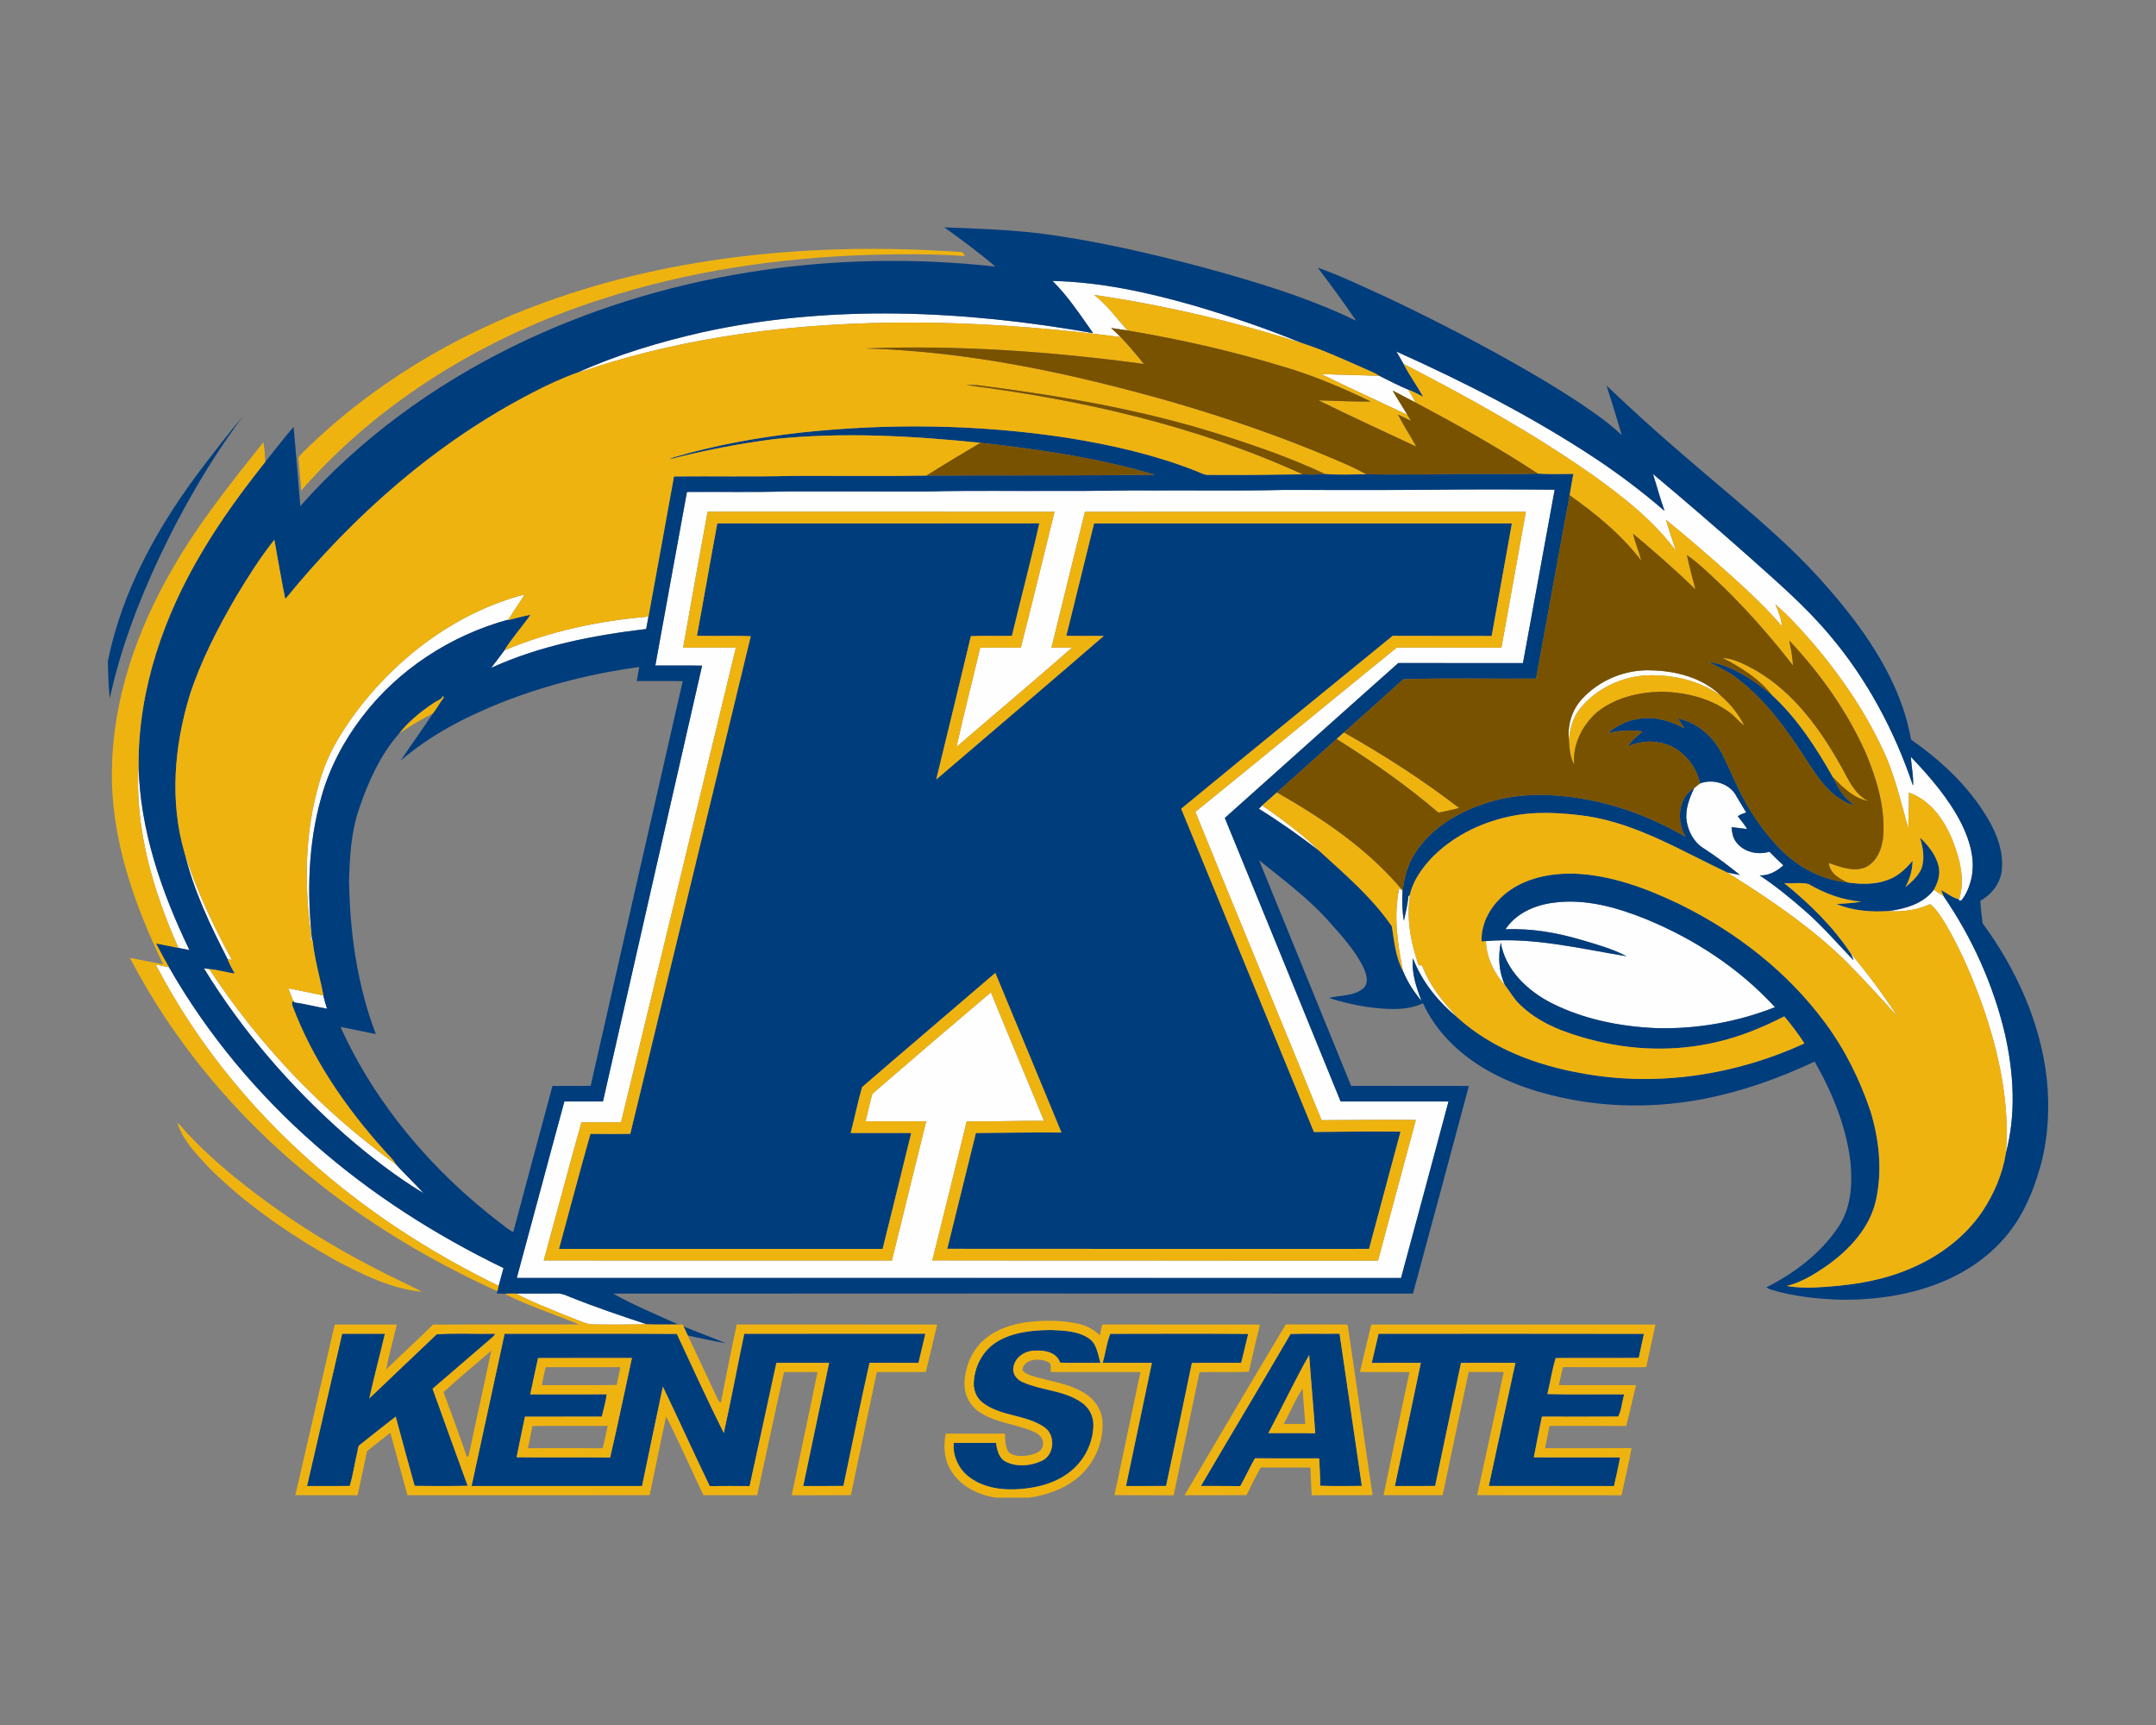 <?xml version="1.0" encoding="UTF-8"?>
<!DOCTYPE svg PUBLIC "-//W3C//DTD SVG 1.1//EN" "http://www.w3.org/Graphics/SVG/1.1/DTD/svg11.dtd">
<!-- Creator: CorelDRAW -->
<svg xmlns="http://www.w3.org/2000/svg" xml:space="preserve" width="2000px" height="1600px" version="1.1" style="shape-rendering:geometricPrecision; text-rendering:geometricPrecision; image-rendering:optimizeQuality; fill-rule:evenodd; clip-rule:evenodd"
viewBox="0 0 2000 1600"
 xmlns:xlink="http://www.w3.org/1999/xlink">
 <rect x="0" y="0" width="2000" height="1600" fill="#808080" stroke="none"/>
 <defs>
  <style type="text/css">
   <![CDATA[
    .fil1 {fill:#003D7D;fill-rule:nonzero}
    .fil3 {fill:#795200;fill-rule:nonzero}
    .fil2 {fill:#EFB310;fill-rule:nonzero}
    .fil0 {fill:#FEFEFE;fill-rule:nonzero}
   ]]>
  </style>
 </defs>
 <g id="Capa_x0020_1">
  <g id="Kent_x0020_State_x0020_Golden_x0020_Flashes.cdr">
   <path class="fil0" d="M478.56 1199.82c12.72,-0.07 25.44,-0.06 38.18,-0.07 4.12,-0.25 7.88,1.6 11.6,3.07 23.56,9.48 47.61,17.6 71.7,25.53 -17.56,0.25 -35.15,0.38 -52.72,0.02 -7.98,-1.98 -15.45,-5.74 -23.2,-8.49 -15.3,-6.39 -30.91,-12.23 -45.56,-20.06zm-211.06 -283.12c10.83,2.2 21.72,4.21 32.51,6.68 0.81,4.15 2.09,8.18 3.37,12.23 -10.22,-1.74 -20.28,-4.46 -30.57,-5.86l-0.79 -1.6c-1.75,-3.73 -3.12,-7.6 -4.52,-11.45zm-78.33 -18.51c1.24,0.14 3.7,0.45 4.93,0.59 46.11,70.17 104.94,132.04 173.11,181.09 8.35,9.25 17.47,17.76 25.82,26.99 -25.8,-15.66 -49.77,-34.22 -72.56,-53.98 -50.9,-44.85 -95.84,-96.78 -131.3,-154.69zm-44.68 -3.49c4.1,0.74 8.19,1.55 12.27,2.41 35.37,61.95 81.72,117.41 135.3,164.43 52.55,46.23 112.07,84.18 175,114.64 -1.47,5.5 -3,10.99 -4.49,16.5 -55.45,-26.96 -108.04,-59.97 -155.58,-99.28 -66.37,-54.8 -122.81,-122.16 -162.5,-198.7zm1252.02 -32.71c9.84,-14.93 27.44,-22.56 44.69,-24.7 29.64,-4 59.21,4.48 86.43,15.54 44.66,18.46 86.2,45.63 118.91,81.38 -34.8,13.76 -72.4,20.42 -109.78,19.43 -33.34,-1.37 -67,-7.99 -97,-22.98 -22.45,-11.37 -43.21,-30.65 -47.6,-56.47 -2.56,13.31 -1.87,27.44 4.03,39.81 -10.24,-11.24 -17.24,-25.72 -17.83,-41.07 43.95,-3.87 87.35,6.98 130.45,14 -13.22,-7 -27.79,-10.94 -42.06,-15.19 -22.74,-6.73 -46.47,-10.83 -70.24,-9.75zm355.01 -16.91c15.53,-2 32.55,-6.68 42.41,-19.77 2.98,2.01 5.99,3.95 9.03,5.93 26.5,38.6 46.18,82.21 56.92,127.85 8.19,36.11 10.48,74.43 0.85,110.47 3.76,-46.85 -6.55,-93.59 -21.91,-137.62 -9,-25.11 -19.51,-49.78 -32.86,-72.9 -4.4,-7.29 -8.76,-14.84 -15.34,-20.42 -12.26,5.47 -25.75,7.43 -39.1,6.46zm-453.51 -21.21l3.02 1.98c-0.36,9.42 -0.41,18.9 1.28,28.22 1.71,-7.55 3.45,-15.14 4.23,-22.86 0.32,-0.27 0.98,-0.81 1.31,-1.06 -3.13,21.96 0.7,44.29 8.17,65.03 0.79,0.1 2.39,0.29 3.2,0.38 6.91,18.55 19.54,34.1 32.94,48.36 -17.9,-14.53 -33.16,-33.35 -41.43,-55.03 -1.48,13.67 3.13,26.97 7.97,39.54 -7.09,-8.31 -13.08,-17.65 -17.22,-27.77 -5.09,-25.16 -8.98,-51.35 -3.47,-76.79zm-1126.78 -32.68c10.87,34.66 26.73,67.44 43.93,99.33l-4.06 -1.02c-16.23,-31.41 -31.58,-63.78 -39.87,-98.31zm996.55 -41c1.01,-1.06 2.06,-2.1 3.1,-3.13 18.6,12.92 36.97,26.38 53.13,42.32 -18.1,-13.93 -36.78,-27.17 -56.23,-39.19zm409.24 -23.51c12.16,-4.68 28.25,0.23 34.02,12.34 2.94,4.89 5.83,9.8 8.84,14.66 -2.81,0.76 -5.49,1.8 -7.88,3.42 3.15,3.78 6.11,7.72 8.76,11.87 -4.84,-0.57 -9.68,-1.2 -14.48,-1.76 0.39,4.82 1.11,9.86 4.21,13.78 6.87,9.39 20.09,12.31 30.89,9.03 4.21,4.3 8.53,8.5 12.95,12.6 -6.08,5.52 -13.51,9.71 -22,9.34 14.86,9.84 28.69,21.17 42.1,32.9 16.19,14.14 30.22,30.48 45.09,45.97l-2.4 -6.1c15.58,18.37 29.89,37.91 43.11,58.06 -15.83,-17.27 -31.54,-34.65 -47.98,-51.31 -33,-32.04 -71.21,-58.01 -110.13,-82.26 3.96,0.79 7.93,1.57 11.93,2.36 -10.65,-8.58 -21.52,-16.91 -33.02,-24.33 -9.24,-5.39 -14.97,-15.61 -16.46,-26.03 -1.46,-10.6 2.61,-20.82 7.02,-30.23 1.74,-1.49 3.52,-2.98 5.43,-4.31zm-1448.49 -17.11c1.19,60.12 21.29,117.95 47.18,171.62 -3.42,-0.67 -6.84,-1.32 -10.24,-1.98 -23.53,-53.18 -40.68,-110.92 -36.94,-169.64zm1338.87 -61.07c16.12,-17.68 40.23,-27.65 64.12,-26.75 23.42,0.52 48.27,6.89 65.26,23.93 -19.79,-14.49 -44.8,-20.1 -69.02,-19.31 -23.82,1.24 -47.25,12.45 -62.23,31.16 -6.52,8.19 -9.21,18.66 -10.13,28.92 -1.51,-13.52 2.7,-27.87 12,-37.95zm-999.53 -45.25c42.36,-17.92 87.95,-27.47 133.68,-31.32 -0.68,3.83 -1.4,7.66 -2.16,11.5 -49.11,5.84 -98.52,15.4 -143.77,36.05 4.21,-5.31 8.17,-10.81 12.25,-16.23zm-132.4 50.47c38.38,-48.34 91.06,-86.59 151.17,-102.34 -4.3,7.25 -9.3,14.07 -13.69,21.27 -0.33,0.5 -0.96,1.53 -1.28,2.03 -53.29,14.52 -102.1,46.11 -135.67,90.18 -17.1,22.31 -30.48,47.64 -37.99,74.79 -12.16,42.94 -13.38,88.34 -8.42,132.47 -0.37,-0.14 -1.15,-0.45 -1.52,-0.61 1.51,-5.44 -0.69,-11.07 -0.99,-16.55 -5.1,-45.92 -3.01,-93.38 11.75,-137.44 7.73,-23.5 21.6,-44.39 36.64,-63.8zm993.68 -199.45c37.67,-0.44 75.37,-0.36 113.02,-0.04 -9.87,53.6 -19.5,107.23 -29.41,160.81 -38.54,-0.06 -77.08,0.07 -115.62,-0.07 -53.79,47.75 -107.26,95.87 -160.95,143.73 36,87.57 71.66,175.29 107.43,262.95 33.35,0.03 66.71,-0.06 100.07,0.03 -14.59,54.59 -29.27,109.16 -44.03,163.69 -273.43,-0.03 -546.85,0.04 -820.27,-0.03 14.86,-54.52 29.29,-109.18 44.17,-163.69 11.93,0 23.86,0.02 35.78,0 30.57,-134.78 61.21,-269.52 91.96,-404.24 -14.47,-0.27 -28.93,-0.05 -43.38,-0.12 9.68,-53.69 19.56,-107.34 29.33,-160.99 31.21,-0.27 62.45,0.47 93.66,-0.51 43.74,0.06 87.48,-0.01 131.23,0.04 39.57,-0.95 79.18,-0.25 118.77,-0.47 30,0.31 59.96,-0.75 89.97,-0.45 39.56,-0.2 79.13,0.47 118.69,-0.45 46.53,-0.1 93.07,0.27 139.58,-0.19zm-695.43 146.46l0 0c16.32,-0.18 32.62,-0.07 48.94,-0.07 -35.37,146.81 -70.98,293.55 -106.55,440.31 -12.23,0.02 -24.49,0.05 -36.72,-0.04 -11.95,42.66 -23.28,85.5 -34.99,128.21 107.66,0.09 215.32,0.02 322.98,0.04 10.42,-43.07 21.25,-86.04 31.78,-129.07 -18.75,-0.07 -37.5,0.05 -56.25,-0.07 2.24,-8.52 3.8,-17.22 6.43,-25.61 36.41,-31.55 73.08,-62.9 109.89,-94.02 16.17,39.83 32.98,79.41 49.24,119.21 -23.91,-0.18 -47.8,0.72 -71.69,0.52 -10.62,42.98 -21.13,86 -31.9,128.93 137.8,0.27 275.61,0.02 413.43,0.13 11.71,-43.45 23.3,-86.96 35.08,-130.39 -29.15,-0.34 -58.31,0.13 -87.44,0.18 -38.79,-95.41 -78.44,-190.49 -117.09,-285.96 62.49,-50.54 124.41,-101.79 186.84,-152.4 32.35,0.07 64.72,-0.04 97.09,0.05 7.59,-41.97 15.07,-83.98 22.65,-125.98 -136.34,0.04 -272.66,-0.09 -409.01,0.06 -10.29,41.99 -20.79,83.91 -31.01,125.92 6.33,-0.02 12.66,-0.11 19.01,0.05 -35.31,31.11 -71.48,61.3 -107.12,92.05 6.7,-30.82 14.76,-61.35 21.97,-92.06 12.54,-0.13 25.1,-0.08 37.67,-0.04 10.76,-41.9 20.84,-83.98 31.26,-125.98 -107.27,-0.01 -214.55,0.04 -321.82,-0.03 -7.74,41.99 -15.22,84.02 -22.67,126.06zm591.8 -253.8c18.04,0.77 36.11,0.93 54.15,1.72 8.8,4.47 17.62,8.95 26.7,12.78 2.41,3.85 4.68,7.79 6.68,11.89 -7.04,-3.71 -14.11,-7.38 -21.16,-11.05 4.32,7.65 9.18,14.99 13.69,22.51 -26.68,-12.63 -53.58,-24.84 -80.06,-37.85zm69.81 -20.86c63.92,28.63 126.51,60.74 185.02,99.41 22.2,14.82 43.58,30.94 63.76,48.43 -4.01,-11.3 -7.08,-22.88 -10.74,-34.27 29.6,24.74 58.78,49.98 87.69,75.54 26.22,23.5 53.15,46.49 75.88,73.54 34.9,40.96 60.54,89.23 77.7,140.1 0.54,-9 -1.55,-17.89 -2.05,-26.83 18.03,18.86 35.34,38.92 47.17,62.34 7.45,15.33 12.72,32.85 9.09,49.93 -1.65,7.43 -4.53,14.86 -9.28,20.83l-2.56 0.25 0.33 -1.18c5.73,-17.98 0.73,-37.21 -5.87,-54.21 -7.54,-19 -20.53,-37.78 -40.63,-44.73 0.11,11.17 -0.66,22.31 -0.55,33.47 -7.24,-25.55 -12.96,-51.77 -24.8,-75.71 -16.39,-34.55 -38.19,-66.34 -62.88,-95.45 -11.28,-12.88 -22.61,-25.85 -35.73,-36.9 3.01,6.41 5.42,13.12 6.21,20.19 -19.25,-22.22 -41.35,-41.74 -63.31,-61.19 -14.63,-12.74 -29.35,-25.35 -44.41,-37.55 2.92,9.71 6.17,19.32 9.4,28.95 -21.09,-28.48 -49.37,-50.45 -77.98,-70.87 -55.41,-38.83 -114.75,-71.7 -174.84,-102.68 -2.11,-3.85 -4.43,-7.59 -6.62,-11.41zm-318.96 -65.5c45.03,1 89.31,10.81 132.44,23.21 33.53,9.91 66.69,21.24 99.04,34.5 -62.93,-20.06 -127.51,-35.17 -192.87,-44.74 11.95,9.32 21.02,21.61 30.89,32.98 -5.07,-0.78 -10.15,-1.5 -15.2,-2.34 3,2.75 5.97,5.54 8.83,8.42 -110.48,-14.2 -222.79,-18.96 -333.6,-5.36 -46.99,5.84 -93.61,15.07 -139,28.64 -10.58,2.91 -20.8,7.03 -31.41,9.81 37.24,-16.83 76.66,-28.58 116.47,-37.59 119,-26.16 242.75,-20.17 362.05,0.86 -11.8,-16.67 -23.07,-33.93 -37.64,-48.39z"/>
   <path class="fil1" d="M1197.18 1237.31c15.15,-0.5 30.32,-0.05 45.47,-0.25 7.05,47.03 13.65,94.13 20.63,141.18 -12.88,0.07 -25.76,0.32 -38.62,-0.14 0.07,-8.48 -0.53,-16.95 -0.92,-25.41 -19.88,-0.03 -39.76,0.07 -59.64,-0.05 -4.79,8.46 -8.82,17.31 -13.57,25.78 -12.18,-0.2 -24.34,-0.03 -36.52,-0.11 27.6,-47.08 55.75,-93.82 83.17,-141zm81.63 -0.19c82.06,0.01 164.1,-0.13 246.16,0.07 -1.6,7.41 -3.22,14.84 -4.78,22.27 -25.68,0.38 -51.35,-0.11 -77.03,0.22 -3.42,10.72 -4.98,22.31 -7.73,33.35 23.73,0.69 47.51,0.07 71.26,0.31 -2,6.75 -2.41,14.46 -5.56,20.58 -23.59,0.2 -47.19,0.07 -70.78,0.06 -2.62,12.55 -5.07,25.17 -7.5,37.78 26.66,0.07 53.33,0.02 80.01,0.03 -1.62,8.89 -3.67,17.71 -5.65,26.54 -38.72,0 -77.44,0.02 -116.15,-0.02 8.09,-38.08 16.49,-76.12 24.7,-114.19 -16.82,-0.09 -33.65,-0.02 -50.45,-0.03 -8.04,38.05 -16.1,76.12 -24.02,114.21 -12.45,0.09 -24.92,0.01 -37.35,0.03 8.13,-38.03 16.05,-76.14 24.09,-114.19 -15.18,-0.07 -30.37,-0.13 -45.55,0.04 2.03,-9.05 4.28,-18.03 6.33,-27.06zm-248.86 0.05c42.64,-0.07 85.3,-0.22 127.94,0.07 -2.32,8.93 -4.14,17.96 -6.57,26.86 -15.24,0.06 -30.46,-0.21 -45.68,0.13 -7.79,38.07 -15.96,76.05 -23.93,114.08 -12.41,0.04 -24.81,0.02 -37.2,0.02 7.95,-38.09 16.01,-76.16 24.03,-114.23 -15.22,-0.05 -30.42,0.02 -45.63,-0.03 2.6,-8.84 3.55,-18.53 7.04,-26.9zm-624.85 0.47c17.92,-1.3 36.25,-0.18 54.32,-0.52 -1.39,2.46 -3.73,4.13 -5.81,5.97 -17.47,14.99 -34.91,30.01 -52.34,45.03 10.81,30.01 21.59,60.06 32.55,90.01 -16.21,0.35 -32.44,0.26 -48.64,0.09l-0.68 -0.52c-5.99,-21.19 -11.66,-42.48 -17.43,-63.72 -11.09,8.52 -22.02,17.25 -32.98,25.96 -2.54,1.69 -1.94,5.18 -2.84,7.75 -2.36,10.13 -3.8,20.73 -6.84,30.55 -13.19,0.24 -26.41,0.02 -39.6,0.09 10.88,-47.06 21.72,-94.15 32.6,-141.21 13.22,-0.04 26.45,-0.02 39.67,-0.02 -4.75,20.02 -10.04,39.94 -14.52,60.02 20.77,-19.9 41.71,-39.66 62.54,-59.48zm519.55 7.01c15.14,-9.24 33.44,-10.93 50.8,-11.01 12.13,0.56 25.35,0.92 35.55,8.41 6.79,5.25 7.36,14.44 9.88,22.02 -12.5,-0.07 -25.01,0.23 -37.49,-0.17 -2.92,-9.12 -13.75,-11.69 -22.22,-11.13 -9.47,-0.52 -19.81,5.74 -21.07,15.67 -1.17,6.21 3.6,11.62 9.09,13.74 17.32,7.61 37.6,7.38 53.57,18.3 7.36,4.64 11.93,13.23 11.52,21.95 -0.4,15.11 -7.29,29.96 -18.57,40.05 -13.2,12.2 -31.39,17.29 -48.95,18.64 -16.02,1.33 -33.31,-0.74 -46.66,-10.36 -10.34,-7.15 -16.55,-19.92 -15.36,-32.48 13.06,0.04 26.14,0.02 39.22,0 0.95,6.66 2.72,14.67 9.54,17.72 10.27,4.9 22.9,3.66 33.03,-1.08 11.73,-5.46 12.85,-23.78 2.36,-31.05 -17.04,-11.82 -40.07,-9.93 -56.8,-22.42 -5.37,-3.92 -8.53,-10.25 -8.8,-16.84 -0.11,-15.76 7.81,-31.61 21.36,-39.96zm-290.55 -14.32c12.92,5.51 26.27,9.93 39.11,15.57 -11.82,-1.95 -23.44,-4.83 -35.17,-7.18 -1.33,-2.79 -2.68,-5.58 -3.94,-8.39zm929.52 -454.12c-8.46,-14.05 -7.31,-36.38 7.97,-45.22 -4.41,9.41 -8.48,19.63 -7.02,30.23 1.49,10.42 7.22,20.64 16.46,26.03 11.5,7.42 22.37,15.75 33.02,24.33 -4,-0.79 -7.97,-1.57 -11.93,-2.36 -41.94,-19.75 -82.73,-44.76 -129.23,-52.1 -24.67,-3.42 -50.11,-5.08 -74.56,0.65 -26.56,5.97 -51.93,18.87 -70.87,38.62 -8.78,9.65 -16.81,20.78 -19.61,33.76 -0.33,0.25 -0.99,0.79 -1.31,1.06 -0.78,7.72 -2.52,15.31 -4.23,22.86 -1.69,-9.32 -1.64,-18.8 -1.28,-28.22 1.83,-11.84 4.62,-23.81 11.26,-33.95 14.79,-23.61 40.09,-38.6 66.1,-46.93 25.41,-8.51 52.74,-9.21 79.1,-5.63 37.49,4.61 73.54,17.96 106.13,36.87zm-72.06 -96.4c8.74,-7.15 19.36,-12.29 30.69,-13.35 14.15,-1.95 28.05,2.61 40.41,9.12 -2.08,-3.06 -4.19,-6.14 -6.2,-9.23 17.79,3.69 32.56,16.66 40.87,32.47 7.52,14.88 13.62,30.48 21.72,45.07 8.55,14.94 18.48,29.19 30.44,41.6 16.75,18.01 39.69,30.6 64.32,33.01 12.27,1.75 25.21,2.13 37.01,-2.26 9.61,-3.17 17,-10.33 23.37,-17.9 -0.05,8.61 -2.54,16.94 -6.62,24.48 5.83,-4.87 11.77,-10.15 14.86,-17.23 3.29,-9.4 1.42,-19.58 -1.44,-28.83 7.67,7.36 14.88,16.05 17.36,26.63 1.84,7.54 -0.63,15.37 -4.42,21.92 -9.86,13.09 -26.88,17.77 -42.41,19.77 -16.15,1.06 -32.85,-0.31 -47.95,-6.53 7.67,-0.58 15.39,-0.88 22.98,-2.2 -17.31,-1.51 -33.9,-7.54 -48.79,-16.32 -7.31,-1.87 -15.17,-0.23 -22.67,-0.9 23.49,18.93 45.35,40.32 62.03,65.6l2.4 6.1c-14.87,-15.49 -28.9,-31.83 -45.09,-45.97 -13.41,-11.73 -27.24,-23.06 -42.1,-32.9 8.49,0.37 15.92,-3.82 22,-9.34 -4.42,-4.1 -8.74,-8.3 -12.95,-12.6 -10.8,3.28 -24.02,0.36 -30.89,-9.03 -3.1,-3.92 -3.82,-8.96 -4.21,-13.78 4.8,0.56 9.64,1.19 14.48,1.76 -2.65,-4.15 -5.61,-8.09 -8.76,-11.87 2.39,-1.62 5.07,-2.66 7.88,-3.42 -3.01,-4.86 -5.9,-9.77 -8.84,-14.66 -5.77,-12.11 -21.86,-17.02 -34.02,-12.34 -3.87,-17.94 -18.08,-34.04 -36.43,-37.72 -10.31,-2.42 -21.14,-0.89 -30.68,3.55 3.71,-5.52 8.67,-9.95 13.93,-13.94 -10.74,-2.07 -21.65,-0.74 -32.28,1.24zm93.38 -65.94c22.34,3.29 41.25,16.95 58.56,30.58 23.59,21.7 41.2,48.82 56.85,76.52 4.77,9.79 10.26,20.31 20.26,25.6 -5.61,-0.32 -10.47,-3.43 -15.02,-6.44 -12.27,-8.24 -20.44,-20.92 -28.46,-33.03 -18.36,-28.55 -38.29,-57.1 -65.62,-77.81 -8.02,-6.53 -17.72,-10.33 -26.57,-15.42zm-938.41 -24.16c6.41,-34.73 12.38,-69.54 18.86,-104.25 99.56,0.02 199.14,0.13 298.71,-0.05 -7.79,34.94 -17.09,69.55 -25.4,104.39 -12.71,0.23 -25.39,-0.22 -38.07,0.25 -10.53,44.36 -21.4,88.64 -32.14,132.96 51.82,-44.34 103.78,-88.5 155.36,-133.11 -11.57,-0.21 -23.14,0.18 -34.69,-0.21 8.57,-34.73 17.15,-69.45 25.73,-104.17 129.2,-0.02 258.4,-0.04 387.61,0 -6.26,34.79 -12.54,69.59 -18.76,104.38 -30.62,-0.16 -61.25,0.08 -91.87,-0.12 -65.45,53.36 -130.92,106.71 -196.13,160.37 41.1,99.91 82.08,199.87 123.12,299.8 26.77,-0.15 53.54,-0.81 80.33,-0.27 -9.71,36.23 -19.44,72.45 -29.2,108.69 -130.44,0 -260.87,0.1 -391.3,-0.06 8.95,-35.78 17.64,-71.64 26.58,-107.41 26.45,-0.16 52.89,-0.73 79.36,-0.45 -20.31,-49.38 -40.86,-98.68 -61.33,-148.02 -41.15,35.34 -82.55,70.42 -123.57,105.9 -4.08,14.02 -6.89,28.41 -10.6,42.55 18.71,0 37.44,0 56.17,0 -8.76,35.86 -17.61,71.72 -26.54,107.54 -100.06,-0.09 -200.15,0 -300.22,-0.04 9.68,-35.58 19.07,-71.24 29.16,-106.7 12.33,0.18 24.65,0.16 36.96,0.01 37.19,-153.86 74.45,-307.71 111.74,-461.54 -16.6,-0.79 -33.24,0.08 -49.87,-0.44zm-458.26 -156.8c12.05,-15.64 23.94,-31.42 36.77,-46.44 -30.39,41.06 -56.12,85.5 -77.81,131.7 -19.45,41.58 -35.77,84.83 -45.43,129.77 -1.21,-11.33 -1.44,-22.77 -1.8,-34.14 13.19,-66.75 47.41,-127.26 88.27,-180.89zm687.73 -222.04c29.09,1.12 58.25,2.07 87.2,5.44 50.99,6.44 101.13,18.08 150.79,31.11 49.03,13.38 98.13,27.86 144.02,50.07 -11.39,-16.75 -23.37,-33.09 -35.64,-49.23 21.07,7.36 41.18,17.18 61.51,26.36 37.25,17.47 73.88,36.23 109.88,56.17 28.88,16.14 57.5,32.82 84.56,51.85 9.12,6.37 17.87,13.28 26.05,20.82 -4.55,-15.3 -9.07,-30.62 -14.09,-45.77 23.79,22.52 48.02,44.6 72.96,65.88 29.27,25.28 59.28,49.73 87.73,75.96 25.37,23.28 48.74,48.76 69.53,76.2 24.47,32.7 45.24,69.57 52.25,110.25 24.34,17 46.8,37.22 63.82,61.69 11.78,17.13 22.33,37.14 20.47,58.58 -0.91,12.47 -9.23,23.3 -19.97,29.24 0.33,6.96 1.1,13.92 2.07,20.85 31.05,42.25 53.62,91.76 59.54,144.19 2.86,28.01 1.27,56.67 -6.63,83.78 -6.17,21.11 -14.84,41.89 -28.67,59.2 -15.85,20.13 -37.37,35.37 -60.94,45.17 -29.22,12.31 -61.16,16.88 -92.69,16.93 -22.4,-0.61 -44.95,-2.89 -66.5,-9.3 -1.67,-0.52 -3.24,-1.28 -4.66,-2.23 26,-13.17 50.3,-31.45 66.64,-55.9 11.69,-17.04 13.24,-38.68 11.5,-58.69 -3.58,-33.68 -16.77,-65.6 -33.38,-94.83 -32.47,15.24 -66.53,27.51 -101.79,34.4 -40.16,7.9 -81.81,8.49 -122.1,1.15 -29.97,-5.51 -59.62,-14.83 -85.64,-30.97 -22.77,-14.15 -42.56,-34.07 -53.79,-58.65 -16.54,7.56 -35.46,5.58 -52.93,3.22 -11.61,-1.83 -23.07,-4.55 -34.24,-8.15 10.83,-2.84 23.75,-1.38 32.53,-9.59 4.71,-5.57 1.83,-13.26 -0.81,-19.09 -7.49,-15.11 -18.89,-27.83 -30.03,-40.32 -19.47,-22.47 -43.54,-40.19 -66.57,-58.76 28.41,69.78 57,139.49 85.37,209.28 36.4,0.18 72.81,-0.02 109.23,0.09 -17.2,64.22 -34.38,128.44 -51.87,192.58 -247.31,-0.12 -494.63,-0.16 -741.94,0.02 19.43,10.98 40.21,19.4 60.49,28.65 -9.73,-0.06 -19.49,0.23 -29.22,-0.17 -24.09,-7.93 -48.14,-16.05 -71.7,-25.53 -3.72,-1.47 -7.48,-3.32 -11.6,-3.07 -12.74,0.01 -25.46,0 -38.18,0.07 -3.49,-0.02 -6.98,0.07 -10.47,0.2 -2.43,-0.06 -4.84,-0.2 -7.25,-0.29 0.12,-0.54 0.38,-1.6 0.48,-2.12 0.4,-1.66 0.82,-3.31 1.25,-4.93 1.49,-5.51 3.02,-11 4.49,-16.5 -62.93,-30.46 -122.45,-68.41 -175,-114.64 -53.58,-47.02 -99.93,-102.48 -135.3,-164.43 -4.19,-7.25 -8.24,-14.59 -12,-22.06 6.91,1.39 13.8,2.77 20.71,4.16 3.4,0.66 6.82,1.31 10.24,1.98 -25.89,-53.67 -45.99,-111.5 -47.18,-171.62 -0.3,-70.23 23.52,-138.63 59.32,-198.38 17.22,-29.04 37.21,-56.35 58.21,-82.74 8.79,-10.82 17.14,-22.01 26.32,-32.48 2.21,24.47 4.21,48.94 6.2,73.43 54.97,-62.11 123.25,-111.71 197.53,-148.22 137.73,-67.5 295.23,-90.77 447.19,-73.91 -15.05,-13.02 -31.2,-24.74 -47.3,-36.4zm100.37 49.7l0 0c14.57,14.46 25.84,31.72 37.64,48.39 -119.3,-21.03 -243.05,-27.02 -362.05,-0.86 -39.81,9.01 -79.23,20.76 -116.47,37.59 -14.34,5.09 -28.14,11.56 -41.64,18.62 -89.32,46 -165.99,113.81 -229.21,191.39 -3.74,-18.28 -6.84,-36.68 -10.15,-55.05 -13.18,16.6 -24.54,34.61 -35.46,52.78 -16.98,29.2 -32.69,59.45 -43.11,91.69 -14.3,47.05 -18.63,98.41 -4.69,146.07 8.29,34.53 23.64,66.9 39.87,98.31 1.65,4.79 4.32,9.1 6.65,13.57 -7.91,-1.26 -15.67,-3.46 -23.65,-4.29 -1.23,-0.14 -3.69,-0.45 -4.93,-0.59 35.46,57.91 80.4,109.84 131.3,154.69 22.79,19.76 46.76,38.32 72.56,53.98 -8.35,-9.23 -17.47,-17.74 -25.82,-26.99 -2.91,-5.27 -7.75,-9.07 -11.53,-13.69 -35.21,-39.37 -65.85,-83.7 -84.42,-133.43 -0.63,-1.62 -0.38,-3.17 0.76,-4.6l0.79 1.6c10.29,1.4 20.35,4.12 30.57,5.86 -1.28,-4.05 -2.56,-8.08 -3.37,-12.23 -3.2,-17.02 -8.33,-33.79 -9.97,-51.08l-0.45 -0.18c-4.96,-44.13 -3.74,-89.53 8.42,-132.47 7.51,-27.15 20.89,-52.48 37.99,-74.79 33.57,-44.07 82.38,-75.66 135.67,-90.18 0.32,-0.5 0.95,-1.53 1.28,-2.03l-1.57 2.54c6.87,-1.82 13.77,-3.64 20.76,-4.92 -7.82,11.2 -17.11,21.38 -24.27,32.98 -4.08,5.42 -8.04,10.92 -12.25,16.23 45.25,-20.65 94.66,-30.21 143.77,-36.05 0.76,-3.84 1.48,-7.67 2.16,-11.5 7.86,-43.34 15.89,-86.65 23.66,-130.01 37.01,-0.34 74.04,0.45 111.03,-0.52 41.05,-0.16 82.18,0.43 123.19,-0.29 70.63,-0.29 141.34,0.2 211.99,-0.74 -52.7,-15.58 -107.36,-23.65 -161.89,-29.66 -63.54,-6.44 -127.77,-10.1 -191.45,-3.44 -32.72,4.3 -65.25,10.51 -97.21,18.84 1.35,-0.76 2.74,-1.42 4.18,-1.96 38.65,-11.39 78.42,-18.5 118.42,-22.98 81.86,-8.78 164.89,-7.52 246.32,4.86 40.2,6.39 80.19,15.45 118.21,30.24 3.81,1.32 7.41,3.58 11.46,4.2 29.65,0.26 59.32,-0.06 88.97,-0.54 6.8,0.3 13.69,0.43 20.49,-0.4 12.68,1.19 25.64,0.36 38.43,0.36 19.07,0.45 38.25,0.02 57.37,0.2 33.96,-1.17 67.96,0.16 101.91,-0.78 10.88,0.74 21.91,0.17 32.87,0.22 -1.06,6.62 -2.41,13.21 -3.45,19.83 -10.55,56.65 -20.68,113.38 -31.15,170.05 -41.04,0.42 -82.13,-0.77 -123.15,0.65 -18.21,16.55 -36.69,32.84 -55,49.3 -2.29,2.03 -4.57,4.06 -6.86,6.1 -18.42,16.53 -36.92,32.98 -55.34,49.51 -4.57,4.01 -9.03,8.15 -13.67,12.09 -1.04,1.03 -2.09,2.07 -3.1,3.13 19.45,12.02 38.13,25.26 56.23,39.19 23.8,21.78 48.79,43 67.14,69.82 2.2,14.02 3.53,28.75 10.33,41.46 4.14,10.12 10.13,19.46 17.22,27.77 -4.84,-12.57 -9.45,-25.87 -7.97,-39.54 8.27,21.68 23.53,40.5 41.43,55.03 31.69,28.66 73.14,44.17 114.77,51.5 69.68,13.04 142.71,1.83 206.92,-27.58 -5.67,-8.78 -11.94,-17.15 -18.71,-25.1 -19.92,10.2 -40.75,18.85 -62.63,23.82 -38.37,9.08 -78.89,7.84 -116.93,-2.29 -23.76,-6.22 -48,-15.06 -65.83,-32.62 -5.48,-5.12 -8.96,-11.83 -13.56,-17.65 -5.9,-12.37 -6.59,-26.5 -4.03,-39.81 4.39,25.82 25.15,45.1 47.6,56.47 30,14.99 63.66,21.61 97,22.98 37.38,0.99 74.98,-5.67 109.78,-19.43 -32.71,-35.75 -74.25,-62.92 -118.91,-81.38 -27.22,-11.06 -56.79,-19.54 -86.43,-15.54 -17.25,2.14 -34.85,9.77 -44.69,24.7 23.77,-1.08 47.5,3.02 70.24,9.75 14.27,4.25 28.84,8.19 42.06,15.19 -43.1,-7.02 -86.5,-17.87 -130.45,-14 -0.99,0.11 -2.99,0.3 -3.98,0.41 -0.83,-17.77 9.28,-34.27 22.85,-45.05 17.49,-13.8 40.48,-18.37 62.32,-17.97 34.75,1.1 67.83,13.65 98.83,28.48 52.36,25.76 99.85,62.66 134.63,109.78 18.48,24.83 32.3,52.92 42.19,82.19 7.96,26.2 11,54.46 5.26,81.43 -5.42,26.29 -24.85,47.03 -46.13,62.07 -11.34,7.79 -23.41,15.24 -36.9,18.53 8.36,1.39 16.89,1.78 25.36,1.42 30.48,-1.42 61.45,-5.45 89.66,-17.72 26.21,-11.13 50.12,-28.84 66.26,-52.52 10.9,-16.33 18.93,-34.99 22.02,-54.42 9.63,-36.04 7.34,-74.36 -0.85,-110.47 -10.74,-45.64 -30.42,-89.25 -56.92,-127.85 -0.58,-1.42 -1.71,-4.24 -2.29,-5.66 5.53,2.86 10.49,7.14 16.67,8.58l-0.33 1.18 2.56 -0.25c4.75,-5.97 7.63,-13.4 9.28,-20.83 3.63,-17.08 -1.64,-34.6 -9.09,-49.93 -11.83,-23.42 -29.14,-43.48 -47.17,-62.34 0.5,8.94 2.59,17.83 2.05,26.83 -17.16,-50.87 -42.8,-99.14 -77.7,-140.1 -22.73,-27.05 -49.66,-50.04 -75.88,-73.54 -28.91,-25.56 -58.09,-50.8 -87.69,-75.54 3.66,11.39 6.73,22.97 10.74,34.27 -20.18,-17.49 -41.56,-33.61 -63.76,-48.43 -58.51,-38.67 -121.1,-70.78 -185.02,-99.41 2.19,3.82 4.51,7.56 6.62,11.41 5.45,10.58 12.5,20.22 18.29,30.6 -4.64,-2.21 -9.01,-4.96 -13.87,-6.65 -9.08,-3.83 -17.9,-8.31 -26.7,-12.78 -4.8,-3.13 -10.25,-5 -15.4,-7.46 -18.58,-8.15 -37.08,-16.65 -56.42,-22.91 -32.35,-13.26 -65.51,-24.59 -99.04,-34.5 -43.13,-12.4 -87.41,-22.21 -132.44,-23.21zm352.78 193.7l0 0c-46.51,0.46 -93.05,0.09 -139.58,0.19 -39.56,0.92 -79.13,0.25 -118.69,0.45 -30.01,-0.3 -59.97,0.76 -89.97,0.45 -39.59,0.22 -79.2,-0.48 -118.77,0.47 -43.75,-0.05 -87.49,0.02 -131.23,-0.04 -31.21,0.98 -62.45,0.24 -93.66,0.51 -9.77,53.65 -19.65,107.3 -29.33,160.99 14.45,0.07 28.91,-0.15 43.38,0.12 -30.75,134.72 -61.39,269.46 -91.96,404.24 -11.92,0.02 -23.85,0 -35.78,0 -14.88,54.51 -29.31,109.17 -44.17,163.69 273.42,0.07 546.84,0 820.27,0.03 14.76,-54.53 29.44,-109.1 44.03,-163.69 -33.36,-0.09 -66.72,0 -100.07,-0.03 -35.77,-87.66 -71.43,-175.38 -107.43,-262.95 53.69,-47.86 107.16,-95.98 160.95,-143.73 38.54,0.14 77.08,0.01 115.62,0.07 9.91,-53.58 19.54,-107.21 29.41,-160.81 -37.65,-0.32 -75.35,-0.4 -113.02,0.04zm-863.02 196.98l0 0c-33.88,13.39 -66.79,30.39 -94.51,54.29 9.75,-14.81 20.33,-29.04 30.01,-43.87 3.61,-4.55 6.19,-9.84 9.88,-14.34 -0.11,-0.5 -0.33,-1.51 -0.42,-1.99 -1.44,3.77 -5.86,4.51 -8.81,6.74 -11.82,7.83 -23.05,16.99 -31.9,28.12 -17.8,20.1 -28.97,45.25 -37.44,70.51 -7.29,21.27 -8.55,43.92 -9.16,66.21 0.74,48.27 7.59,96.96 24.85,142.24 -10.93,-2.19 -21.83,-4.6 -32.79,-6.71 32.57,72.06 85.37,133.79 147.9,181.68 4.1,2.88 7.68,6.66 12.41,8.55 11.93,-45.2 24.25,-90.3 36.36,-135.46 11.8,-0.02 23.61,0.21 35.41,-0.13 28.39,-125.11 56.78,-250.21 85.39,-375.27 -14.22,-0.34 -28.41,-0.03 -42.62,-0.16 0.73,-4.33 1.52,-8.67 2.3,-13.01 -43.36,5.87 -86.09,16.66 -126.86,32.6zm224.26 585.85c56.01,-0.02 112.02,0.02 168.03,-0.02 -2.05,9.01 -4.34,17.99 -6.39,27.02 -15.15,-0.1 -30.28,0.11 -45.41,-0.1 -8.55,37.96 -16.21,76.15 -24.23,114.24 -12.44,0.2 -24.87,0.04 -37.3,0.09 7.95,-38.09 16.03,-76.16 24.02,-114.24 -16.3,-0.02 -32.6,0 -48.9,0 -8.3,38.08 -16.45,76.22 -24.85,114.3 -12.34,-0.08 -24.67,-0.15 -36.97,0.03 -14.79,-30.62 -28.77,-61.64 -43.49,-92.28 -6.62,30.68 -12.84,61.46 -19.29,92.19 -52.71,0.02 -105.45,0 -158.16,0 10.17,-47.08 20.35,-94.15 30.64,-141.2 53.25,0 106.51,-0.19 159.77,0.11 14.35,30.71 28.42,61.62 43.57,91.94 6.75,-30.61 12.51,-61.43 18.96,-92.08zm-191.3 22.56l0 0c-2.3,11.24 -4.97,22.4 -7.2,33.66 23.66,-0.07 47.3,0.13 70.96,-0.11 -0.93,7.06 -3.04,13.87 -4.6,20.78 -23.77,0.04 -47.54,0 -71.3,0.02 -2.63,12.54 -5.1,25.12 -7.76,37.66 28.93,0.36 57.88,-0.11 86.81,0.23 7.14,-30.67 13.49,-61.53 20.19,-92.31 -29.04,0.05 -58.06,-0.11 -87.1,0.07zm677.49 69.64l0 0c14.5,0.06 29,-0.14 43.51,0.11 -1.68,-24.2 -3.93,-48.36 -5.64,-72.56 -13.51,23.64 -25.04,48.42 -37.87,72.45z"/>
   <path class="fil2" d="M499.09 1259.66c29.04,-0.18 58.06,-0.02 87.1,-0.07 -6.7,30.78 -13.05,61.64 -20.19,92.31 -28.93,-0.34 -57.88,0.13 -86.81,-0.23 2.66,-12.54 5.13,-25.12 7.76,-37.66 23.76,-0.02 47.53,0.02 71.3,-0.02 1.56,-6.91 3.67,-13.72 4.6,-20.78 -23.66,0.24 -47.3,0.04 -70.96,0.11 2.23,-11.26 4.9,-22.42 7.2,-33.66zm-334.52 -218.06c3.51,2.41 5.83,6.1 8.76,9.14 19.7,21.25 42.07,39.85 65.11,57.34 33.36,25.21 68.97,47.35 106.07,66.61 15.43,8.31 31.55,15.29 47.03,23.51 -28.97,-2.77 -55.49,-16.19 -80.88,-29.54 -41.92,-23.57 -81.98,-51.13 -116.28,-85.01 -11.53,-12.65 -24.61,-25.28 -29.81,-42.05zm1233.76 -283.83c24.45,-5.73 49.89,-4.07 74.56,-0.65 46.5,7.34 87.29,32.35 129.23,52.1 38.92,24.25 77.13,50.22 110.13,82.26 16.44,16.66 32.15,34.04 47.98,51.31 -13.22,-20.15 -27.53,-39.69 -43.11,-58.06 -16.68,-25.28 -38.54,-46.67 -62.03,-65.6 7.5,0.67 15.36,-0.97 22.67,0.9 14.89,8.78 31.48,14.81 48.79,16.32 -7.59,1.32 -15.31,1.62 -22.98,2.2 15.1,6.22 31.8,7.59 47.95,6.53 13.35,0.97 26.84,-0.99 39.1,-6.46 6.58,5.58 10.94,13.13 15.34,20.42 13.35,23.12 23.86,47.79 32.86,72.9 15.36,44.03 25.67,90.77 21.91,137.62 -3.09,19.43 -11.12,38.09 -22.02,54.42 -16.14,23.68 -40.05,41.39 -66.26,52.52 -28.21,12.27 -59.18,16.3 -89.66,17.72 -8.47,0.36 -17,-0.03 -25.36,-1.42 13.49,-3.29 25.56,-10.74 36.9,-18.53 21.28,-15.04 40.71,-35.78 46.13,-62.07 5.74,-26.97 2.7,-55.23 -5.26,-81.43 -9.89,-29.27 -23.71,-57.36 -42.19,-82.19 -34.78,-47.12 -82.27,-84.02 -134.63,-109.78 -31,-14.83 -64.08,-27.38 -98.83,-28.48 -21.84,-0.4 -44.83,4.17 -62.32,17.97 -13.57,10.78 -23.68,27.28 -22.85,45.05 0.99,-0.11 2.99,-0.3 3.98,-0.41 0.59,15.35 7.59,29.83 17.83,41.07 4.6,5.82 8.08,12.53 13.56,17.65 17.83,17.56 42.07,26.4 65.83,32.62 38.04,10.13 78.56,11.37 116.93,2.29 21.88,-4.97 42.71,-13.62 62.63,-23.82 6.77,7.95 13.04,16.32 18.71,25.1 -64.21,29.41 -137.24,40.62 -206.92,27.58 -41.63,-7.33 -83.08,-22.84 -114.77,-51.5 -13.4,-14.26 -26.03,-29.81 -32.94,-48.36 -0.81,-0.09 -2.41,-0.28 -3.2,-0.38 -7.47,-20.74 -11.3,-43.07 -8.17,-65.03 2.8,-12.98 10.83,-24.11 19.61,-33.76 18.94,-19.75 44.31,-32.65 70.87,-38.62zm-227.45 -10.71c4.64,-3.94 9.1,-8.08 13.67,-12.09 42.82,24.52 84.63,52.66 116.48,90.88l-3.02 -1.98c-5.51,25.44 -1.62,51.63 3.47,76.79 -6.8,-12.71 -8.13,-27.44 -10.33,-41.46 -18.35,-26.82 -43.34,-48.04 -67.14,-69.82 -16.16,-15.94 -34.53,-29.4 -53.13,-42.32zm69.01 -61.6c2.29,-2.04 4.57,-4.07 6.86,-6.1 37.12,20.99 73.1,44.1 106.92,70.11 -6.4,1.58 -12.81,3.11 -19.27,4.32 -29.56,-25.32 -61.55,-47.68 -94.51,-68.33zm-828.8 -40.12c0.09,0.48 0.31,1.49 0.42,1.99 -3.69,4.5 -6.27,9.79 -9.88,14.34 -10.8,5.49 -21.11,11.89 -31.25,18.53 8.85,-11.13 20.08,-20.29 31.9,-28.12 2.95,-2.23 7.37,-2.97 8.81,-6.74zm1054.44 12.19c14.98,-18.71 38.41,-29.92 62.23,-31.16 24.22,-0.79 49.23,4.82 69.02,19.31 8.72,7.61 16.03,16.87 21.26,27.22 -5.04,-3.24 -8.38,-8.46 -13.29,-11.86 -18.37,-13.74 -41.78,-19.12 -64.4,-19.43 -20.9,0.49 -42.62,5.78 -59.13,19.18 -13.53,12.09 -22.73,30.12 -20.91,48.58 -3.69,-7.06 -4.59,-15.1 -4.91,-22.92 0.92,-10.26 3.61,-20.73 10.13,-28.92zm132.29 -47.37c11.37,0.79 21.66,6.53 31.48,11.93 35.12,20.65 59.68,54.7 79.13,89.71 6.44,11.53 12.09,25.1 24.7,31.18 -13.51,-2.52 -23.56,-12.58 -32.78,-22.01 -15.65,-27.7 -33.26,-54.82 -56.85,-76.52 -11.96,-15.15 -28.79,-25.6 -45.68,-34.29zm-1353.49 -200.03c1.08,6.05 1.42,12.18 1.73,18.32 -21,26.39 -40.99,53.7 -58.21,82.74 -35.8,59.75 -59.62,128.15 -59.32,198.38 -3.74,58.72 13.41,116.46 36.94,169.64 -6.91,-1.39 -13.8,-2.77 -20.71,-4.16 3.76,7.47 7.81,14.81 12,22.06 -4.08,-0.86 -8.17,-1.67 -12.27,-2.41 39.69,76.54 96.13,143.9 162.5,198.7 47.54,39.31 100.13,72.32 155.58,99.28 -0.43,1.62 -0.85,3.27 -1.25,4.93 -62.43,-28.34 -121.78,-63.87 -174.86,-107.36 -67.97,-55.38 -125.45,-124 -166.02,-201.85 10.32,1.95 20.58,4.18 30.91,6.08 -27.06,-56.11 -48.56,-116.92 -47.52,-180 0.72,-66.21 23.37,-130.57 56.41,-187.37 23.96,-41.76 54.15,-79.45 84.09,-116.98zm1057.62 -72.65c60.09,30.98 119.43,63.85 174.84,102.68 28.61,20.42 56.89,42.39 77.98,70.87 -3.23,-9.63 -6.48,-19.24 -9.4,-28.95 15.06,12.2 29.78,24.81 44.41,37.55 21.96,19.45 44.06,38.97 63.31,61.19 -0.79,-7.07 -3.2,-13.78 -6.21,-20.19 13.12,11.05 24.45,24.02 35.73,36.9 24.69,29.11 46.49,60.9 62.88,95.45 11.84,23.94 17.56,50.16 24.8,75.71 -0.11,-11.16 0.66,-22.3 0.55,-33.47 20.1,6.95 33.09,25.73 40.63,44.73 6.6,17 11.6,36.23 5.87,54.21 -6.18,-1.44 -11.14,-5.72 -16.67,-8.58 0.58,1.42 1.71,4.24 2.29,5.66 -3.04,-1.98 -6.05,-3.92 -9.03,-5.93 3.79,-6.55 6.26,-14.38 4.42,-21.92 -2.48,-10.58 -9.69,-19.27 -17.36,-26.63 2.86,9.25 4.73,19.43 1.44,28.83 -3.09,7.08 -9.03,12.36 -14.86,17.23 4.08,-7.54 6.57,-15.87 6.62,-24.48 -6.37,7.57 -13.76,14.73 -23.37,17.9 -11.8,4.39 -24.74,4.01 -37.01,2.26 -7.72,-3.61 -16.43,-8.51 -17.27,-17.99 10.58,3.53 22.13,8.3 33.3,4.21 11.75,-5.2 16.63,-18.82 17.24,-30.82 1.44,-26.07 -6.32,-51.69 -16.32,-75.47 -17.22,-38.63 -42.08,-73.61 -71,-104.34 1.55,7.67 3.14,15.35 3.48,23.18 -20.08,-25.96 -41.83,-50.65 -65.33,-73.57 -10.69,-10 -21.07,-20.47 -33.05,-28.95 2.19,10.78 5.14,21.36 7.88,32.01 -18.42,-18.15 -38,-35.12 -57.83,-51.71 1.93,8.53 5.49,16.59 7.67,25.06 -18.34,-24.05 -41.99,-43.37 -66.53,-60.75 1.04,-6.62 2.39,-13.21 3.45,-19.83 -10.96,-0.05 -21.99,0.52 -32.87,-0.22 -36.6,-24.1 -74.92,-45.43 -113.58,-65.99 -2,-4.1 -4.27,-8.04 -6.68,-11.89 4.86,1.69 9.23,4.44 13.87,6.65 -5.79,-10.38 -12.84,-20.02 -18.29,-30.6zm-596.05 -30.24c110.81,-13.6 223.12,-8.84 333.6,5.36 7.67,7.93 14.68,16.44 21.65,24.99 -85.62,-11.55 -172.18,-17.72 -258.58,-14.41 96.58,2.71 191.69,23.19 284.32,49.56 44.91,13.05 89.3,27.96 132.64,45.58 16.08,6.83 32.56,12.97 47.82,21.57 -12.79,0 -25.75,0.83 -38.43,-0.36 -32.01,-15.06 -65.6,-26.57 -99.3,-37.24 -71.85,-22.58 -146.36,-35.28 -220.95,-44.8 -4.12,-0.51 -8.26,-0.52 -12.36,-0.34 106.96,13.63 213.67,37.81 312.12,82.78 -29.65,0.48 -59.32,0.8 -88.97,0.54 -4.05,-0.62 -7.65,-2.88 -11.46,-4.2 -38.02,-14.79 -78.01,-23.85 -118.21,-30.24 -81.43,-12.38 -164.46,-13.64 -246.32,-4.86 -40,4.48 -79.77,11.59 -118.42,22.98 -1.44,0.54 -2.83,1.2 -4.18,1.96 31.96,-8.33 64.49,-14.54 97.21,-18.84 63.68,-6.66 127.91,-3 191.45,3.44 -16.78,10 -33.57,20 -50.1,30.4 -41.01,0.72 -82.14,0.13 -123.19,0.29 -36.99,0.97 -74.02,0.18 -111.03,0.52 -7.77,43.36 -15.8,86.67 -23.66,130.01 -45.73,3.85 -91.32,13.4 -133.68,31.32 7.16,-11.6 16.45,-21.78 24.27,-32.98 -6.99,1.28 -13.89,3.1 -20.76,4.92l1.57 -2.54c4.39,-7.2 9.39,-14.02 13.69,-21.27 -60.11,15.75 -112.79,54 -151.17,102.34 -15.04,19.41 -28.91,40.3 -36.64,63.8 -14.76,44.06 -16.85,91.52 -11.75,137.44 0.3,5.48 2.5,11.11 0.99,16.55 0.37,0.16 1.15,0.47 1.52,0.61l0.45 0.18c1.64,17.29 6.77,34.06 9.97,51.08 -10.79,-2.47 -21.68,-4.48 -32.51,-6.68 1.4,3.85 2.77,7.72 4.52,11.45 -1.14,1.43 -1.39,2.98 -0.76,4.6 18.57,49.73 49.21,94.06 84.42,133.43 3.78,4.62 8.62,8.42 11.53,13.69 -68.17,-49.05 -127,-110.92 -173.11,-181.09 7.98,0.83 15.74,3.03 23.65,4.29 -2.33,-4.47 -5,-8.78 -6.65,-13.57l4.06 1.02c-17.2,-31.89 -33.06,-64.67 -43.93,-99.33 -13.94,-47.66 -9.61,-99.02 4.69,-146.07 10.42,-32.24 26.13,-62.49 43.11,-91.69 10.92,-18.17 22.28,-36.18 35.46,-52.78 3.31,18.37 6.41,36.77 10.15,55.05 63.22,-77.58 139.89,-145.39 229.21,-191.39 13.5,-7.06 27.3,-13.53 41.64,-18.62 10.61,-2.78 20.83,-6.9 31.41,-9.81 45.39,-13.57 92.01,-22.8 139,-28.64zm309.08 -33.7c65.36,9.57 129.94,24.68 192.87,44.74 19.34,6.26 37.84,14.76 56.42,22.91 5.15,2.46 10.6,4.33 15.4,7.46 -18.04,-0.79 -36.11,-0.95 -54.15,-1.72 26.48,13.01 53.38,25.22 80.06,37.85 1.08,1.85 2.14,3.73 3.24,5.58 -3.94,-2 -7.92,-3.94 -11.93,-5.74 5.13,10.18 11.48,19.7 16.99,29.67 -30.28,-14.25 -60.78,-28.11 -90.77,-42.97 16.17,0.4 32.37,1.32 48.54,1.16 -26.72,-12.99 -54.19,-24.58 -82.76,-32.86 -46.87,-14.23 -94.75,-24.99 -143.02,-33.1 -9.87,-11.37 -18.94,-23.66 -30.89,-32.98zm-509.31 6.76c121.05,-43.91 251.82,-55.16 379.66,-46.99 3.42,0.72 8.66,-1.1 9.45,4.16 -28.82,-2.02 -57.79,-1.91 -86.67,-1.12 -84.65,2.59 -169.37,14.93 -250.04,41.15 -105.99,33.86 -205,93.39 -278.66,177.45 -0.66,-9.52 -1.58,-19 -2.37,-28.48 -0.87,-2.7 1.71,-4.41 3.22,-6.12 63.33,-62.95 141.65,-109.78 225.41,-140.05zm128.05 320.43c7.45,-42.04 14.93,-84.07 22.67,-126.06 107.27,0.07 214.55,0.02 321.82,0.03 -10.42,42 -20.5,84.08 -31.26,125.98 -12.57,-0.04 -25.13,-0.09 -37.67,0.04 -7.21,30.71 -15.27,61.24 -21.97,92.06 35.64,-30.75 71.81,-60.94 107.12,-92.05 -6.35,-0.16 -12.68,-0.07 -19.01,-0.05 10.22,-42.01 20.72,-83.93 31.01,-125.92 136.35,-0.15 272.67,-0.02 409.01,-0.06 -7.58,42 -15.06,84.01 -22.65,125.98 -32.37,-0.09 -64.74,0.02 -97.09,-0.05 -62.43,50.61 -124.35,101.86 -186.84,152.4 38.65,95.47 78.3,190.55 117.09,285.96 29.13,-0.05 58.29,-0.52 87.44,-0.18 -11.78,43.43 -23.37,86.94 -35.08,130.39 -137.82,-0.11 -275.63,0.14 -413.43,-0.13 10.77,-42.93 21.28,-85.95 31.9,-128.93 23.89,0.2 47.78,-0.7 71.69,-0.52 -16.26,-39.8 -33.07,-79.38 -49.24,-119.21 -36.81,31.12 -73.48,62.47 -109.89,94.02 -2.63,8.39 -4.19,17.09 -6.43,25.61 18.75,0.12 37.5,0 56.25,0.07 -10.53,43.03 -21.36,86 -31.78,129.07 -107.66,-0.02 -215.32,0.05 -322.98,-0.04 11.71,-42.71 23.04,-85.55 34.99,-128.21 12.23,0.09 24.49,0.06 36.72,0.04 35.57,-146.76 71.18,-293.5 106.55,-440.31 -16.32,0 -32.62,-0.11 -48.94,0.07zm12.81 -11.02l0 0c16.63,0.52 33.27,-0.35 49.87,0.44 -37.29,153.83 -74.55,307.68 -111.74,461.54 -12.31,0.15 -24.63,0.17 -36.96,-0.01 -10.09,35.46 -19.48,71.12 -29.16,106.7 100.07,0.04 200.16,-0.05 300.22,0.04 8.93,-35.82 17.78,-71.68 26.54,-107.54 -18.73,0 -37.46,0 -56.17,0 3.71,-14.14 6.52,-28.53 10.6,-42.55 41.02,-35.48 82.42,-70.56 123.57,-105.9 20.47,49.34 41.02,98.64 61.33,148.02 -26.47,-0.28 -52.91,0.29 -79.36,0.45 -8.94,35.77 -17.63,71.63 -26.58,107.41 130.43,0.16 260.86,0.06 391.3,0.06 9.76,-36.24 19.49,-72.46 29.2,-108.69 -26.79,-0.54 -53.56,0.12 -80.33,0.27 -41.04,-99.93 -82.02,-199.89 -123.12,-299.8 65.21,-53.66 130.68,-107.01 196.13,-160.37 30.62,0.2 61.25,-0.04 91.87,0.12 6.22,-34.79 12.5,-69.59 18.76,-104.38 -129.21,-0.04 -258.41,-0.02 -387.61,0 -8.58,34.72 -17.16,69.44 -25.73,104.17 11.55,0.39 23.12,0 34.69,0.21 -51.58,44.61 -103.54,88.77 -155.36,133.11 10.74,-44.32 21.61,-88.6 32.14,-132.96 12.68,-0.47 25.36,-0.02 38.07,-0.25 8.31,-34.84 17.61,-69.45 25.4,-104.39 -99.57,0.18 -199.15,0.07 -298.71,0.05 -6.48,34.71 -12.45,69.52 -18.86,104.25zm-178.44 610.31c3.49,-0.13 6.98,-0.22 10.47,-0.2 14.65,7.83 30.26,13.67 45.56,20.06 7.75,2.75 15.22,6.51 23.2,8.49 17.57,0.36 35.16,0.23 52.72,-0.02 9.73,0.4 19.49,0.11 29.22,0.17 1.02,0.03 3.06,0.1 4.08,0.14l0.76 1.67c1.26,2.81 2.61,5.6 3.94,8.39 8.94,19.23 18.13,38.36 27.08,57.61 0.88,1.72 1.51,3.94 3.54,4.71 4.8,-24.2 9.57,-48.42 14.77,-72.52 61.98,0.12 123.96,-0.08 185.93,0.08 -3.55,14.67 -6.95,29.37 -10.51,44.01 -15.17,0.04 -30.32,0 -45.47,0.02 -8.04,38.07 -16.03,76.14 -24.09,114.19 -18.29,0.18 -36.57,-0.05 -54.87,0.13 7.92,-38.13 16.21,-76.18 23.93,-114.32 -10.35,0 -20.69,0 -31.04,-0.02 -8.54,38.06 -16.51,76.21 -24.95,114.29 -16.63,-0.08 -33.25,0.08 -49.87,-0.09 -11.54,-24.29 -22.35,-49.01 -34.55,-72.96 -5.32,24.27 -10.09,48.67 -15.31,72.97 -74.88,0.15 -149.76,0.02 -224.64,0.06 -5.38,-19.27 -10.47,-38.63 -15.89,-57.9 -7.29,5.56 -14.43,11.33 -21.61,17.02 -3,13.62 -5.7,27.31 -8.78,40.91 -19.25,-0.09 -38.5,0.04 -57.73,-0.07 12.12,-52.75 24.43,-105.48 36.5,-158.25 19.2,-0.07 38.38,-0.06 57.58,0 -3.04,13.9 -7.31,27.54 -9.75,41.58 14.3,-14 29.14,-27.44 43.35,-41.53 45.11,-0.27 90.23,0.09 135.36,-0.18 -22.85,-9.7 -46.86,-16.96 -68.93,-28.44zm-62.99 37.62l0 0c-20.83,19.82 -41.77,39.58 -62.54,59.48 4.48,-20.08 9.77,-40 14.52,-60.02 -13.22,0 -26.45,-0.02 -39.67,0.02 -10.88,47.06 -21.72,94.15 -32.6,141.21 13.19,-0.07 26.41,0.15 39.6,-0.09 3.04,-9.82 4.48,-20.42 6.84,-30.55 0.9,-2.57 0.3,-6.06 2.84,-7.75 10.96,-8.71 21.89,-17.44 32.98,-25.96 5.77,21.24 11.44,42.53 17.43,63.72l0.68 0.52c16.2,0.17 32.43,0.26 48.64,-0.09 -10.96,-29.95 -21.74,-60 -32.55,-90.01 17.43,-15.02 34.87,-30.04 52.34,-45.03 2.08,-1.84 4.42,-3.51 5.81,-5.97 -18.07,0.34 -36.4,-0.78 -54.32,0.52zm285.29 -0.54l0 0c-6.45,30.65 -12.21,61.47 -18.96,92.08 -15.15,-30.32 -29.22,-61.23 -43.57,-91.94 -53.26,-0.3 -106.52,-0.11 -159.77,-0.11 -10.29,47.05 -20.47,94.12 -30.64,141.2 52.71,0 105.45,0.02 158.16,0 6.45,-30.73 12.67,-61.51 19.29,-92.19 14.72,30.64 28.7,61.66 43.49,92.28 12.3,-0.18 24.63,-0.11 36.97,-0.03 8.4,-38.08 16.55,-76.22 24.85,-114.3 16.3,0 32.6,-0.02 48.9,0 -7.99,38.08 -16.07,76.15 -24.02,114.24 12.43,-0.05 24.86,0.11 37.3,-0.09 8.02,-38.09 15.68,-76.28 24.23,-114.24 15.13,0.21 30.26,0 45.41,0.1 2.05,-9.03 4.34,-18.01 6.39,-27.02 -56.01,0.04 -112.02,0 -168.03,0.02zm-278.99 54.19l0 0c7.61,19.95 14.7,40.12 21.88,60.23 1.99,-1 1.7,-3.58 2.33,-5.36 6.52,-31.14 13.66,-62.16 20.07,-93.34 -14.72,12.88 -29.89,25.24 -44.28,38.47zm504 -50.68c10.54,-8.17 23.64,-12.27 36.66,-14.2 15.98,-1.96 32.39,-2.05 48.19,1.39 7.55,1.51 14.35,5.39 19.97,10.63 0.72,-3.31 1.49,-6.6 2.28,-9.88 48.76,0.02 97.52,-0.05 146.27,0.04 -3.49,14.59 -7,29.18 -10.32,43.81 -15.22,0.55 -30.45,0.03 -45.67,0.28 -8.02,38.08 -15.97,76.16 -24.07,114.23 -18.3,-0.14 -36.59,0.18 -54.87,-0.18 8.11,-38.01 16.01,-76.08 24.09,-114.1 -27.73,-0.02 -55.44,0.02 -83.16,-0.02 -0.29,-3.25 1.24,-8.04 -2.86,-9.46 -7.79,-3.56 -21.54,-3.06 -23.55,7.29 1.69,3.29 5.54,4.4 8.76,5.66 16.73,5.27 35.01,6.93 49.98,16.77 8.91,5.69 15.26,15.53 15.65,26.22 0.8,17.25 -6.11,34.59 -18.1,46.97 -13.08,13.49 -31.45,20.37 -49.73,23.07l-31.07 0c-16.46,-2.41 -32.97,-10.6 -41.74,-25.26 -6.29,-10.13 -7.14,-22.6 -4.82,-34.08 18.32,-0.09 36.63,-0.02 54.95,-0.04 0.05,5.74 0.21,11.79 3.16,16.92 5.44,4.91 13.7,4.22 20.39,2.89 4.8,-1.2 11.14,-3.29 11.57,-9.14 1.36,-5.68 -3.3,-10.23 -8.06,-12.28 -16.3,-7.36 -35.25,-8.07 -50.38,-18.18 -8.56,-5.34 -14.03,-15.07 -14.21,-25.15 -0.18,-16.77 7.18,-33.97 20.69,-44.2zm9.25 4.04l0 0c-13.55,8.35 -21.47,24.2 -21.36,39.96 0.27,6.59 3.43,12.92 8.8,16.84 16.73,12.49 39.76,10.6 56.8,22.42 10.49,7.27 9.37,25.59 -2.36,31.05 -10.13,4.74 -22.76,5.98 -33.03,1.08 -6.82,-3.05 -8.59,-11.06 -9.54,-17.72 -13.08,0.02 -26.16,0.04 -39.22,0 -1.19,12.56 5.02,25.33 15.36,32.48 13.35,9.62 30.64,11.69 46.66,10.36 17.56,-1.35 35.75,-6.44 48.95,-18.64 11.28,-10.09 18.17,-24.94 18.57,-40.05 0.41,-8.72 -4.16,-17.31 -11.52,-21.95 -15.97,-10.92 -36.25,-10.69 -53.57,-18.3 -5.49,-2.12 -10.26,-7.53 -9.09,-13.74 1.26,-9.93 11.6,-16.19 21.07,-15.67 8.47,-0.56 19.3,2.01 22.22,11.13 12.48,0.4 24.99,0.1 37.49,0.17 -2.52,-7.58 -3.09,-16.77 -9.88,-22.02 -10.2,-7.49 -23.42,-7.85 -35.55,-8.41 -17.36,0.08 -35.66,1.77 -50.8,11.01zm105.3 -7.48l0 0c-3.49,8.37 -4.44,18.06 -7.04,26.9 15.21,0.05 30.41,-0.02 45.63,0.03 -8.02,38.07 -16.08,76.14 -24.03,114.23 12.39,0 24.79,0.02 37.2,-0.02 7.97,-38.03 16.14,-76.01 23.93,-114.08 15.22,-0.34 30.44,-0.07 45.68,-0.13 2.43,-8.9 4.25,-17.93 6.57,-26.86 -42.64,-0.29 -85.3,-0.14 -127.94,-0.07zm68.94 149.69c31.2,-52.88 62.22,-105.88 93.92,-158.43 18.89,0.32 37.8,-0.02 56.71,0.16l0.66 0.63c7.92,52.46 15.19,105.03 23.09,157.5 -18.82,0.41 -37.66,-0.02 -56.48,0.21 -0.55,-8.56 -0.88,-17.13 -1.15,-25.69 -15.38,-0.06 -30.76,0.11 -46.13,-0.09 -4.66,8.4 -8.98,17 -13.22,25.62 -19.13,0.23 -38.27,0.07 -57.4,0.09zm98.29 -149.55l0 0c-27.42,47.18 -55.57,93.92 -83.17,141 12.18,0.08 24.34,-0.09 36.52,0.11 4.75,-8.47 8.78,-17.32 13.57,-25.78 19.88,0.12 39.76,0.02 59.64,0.05 0.39,8.46 0.99,16.93 0.92,25.41 12.86,0.46 25.74,0.21 38.62,0.14 -6.98,-47.05 -13.58,-94.15 -20.63,-141.18 -15.15,0.2 -30.32,-0.25 -45.47,0.25zm64.36 35.3c3.51,-14.68 6.89,-29.38 10.52,-44.02 87.87,-0.07 175.74,-0.06 263.62,-0.02 -2.88,13.19 -5.71,26.37 -8.57,39.56 -25.74,-0.03 -51.47,0.09 -77.2,-0.07 -1.47,5.52 -2.68,11.12 -3.81,16.71 23.84,0 47.69,-0.01 71.53,0.02 -3.06,12.6 -5.79,25.3 -9.1,37.84 -23.72,-0.18 -47.43,0 -71.14,-0.09 -1.46,6.85 -2.68,13.8 -4.05,20.69 26.7,-0.02 53.4,0.11 80.12,-0.07 -2.52,14.7 -6.26,29.16 -9.22,43.77 -44.65,-0.2 -89.31,0.13 -133.96,-0.16 8.19,-38.05 16.82,-76.01 24.58,-114.16 -10.83,0.04 -21.65,0.02 -32.44,0 -8.26,38.04 -16.11,76.16 -24.15,114.23 -18.28,0.06 -36.54,0.07 -54.82,0 7.86,-38.07 15.92,-76.08 24,-114.1 -15.31,-0.27 -30.62,-0.02 -45.91,-0.13zm17.27 -35.49l0 0c-2.05,9.03 -4.3,18.01 -6.33,27.06 15.18,-0.17 30.37,-0.11 45.55,-0.04 -8.04,38.05 -15.96,76.16 -24.09,114.19 12.43,-0.02 24.9,0.06 37.35,-0.03 7.92,-38.09 15.98,-76.16 24.02,-114.21 16.8,0.01 33.63,-0.06 50.45,0.03 -8.21,38.07 -16.61,76.11 -24.7,114.19 38.71,0.04 77.43,0.02 116.15,0.02 1.98,-8.83 4.03,-17.65 5.65,-26.54 -26.68,-0.01 -53.35,0.04 -80.01,-0.03 2.43,-12.61 4.88,-25.23 7.5,-37.78 23.59,0.01 47.19,0.14 70.78,-0.06 3.15,-6.12 3.56,-13.83 5.56,-20.58 -23.75,-0.24 -47.53,0.38 -71.26,-0.31 2.75,-11.04 4.31,-22.63 7.73,-33.35 25.68,-0.33 51.35,0.16 77.03,-0.22 1.56,-7.43 3.18,-14.86 4.78,-22.27 -82.06,-0.2 -164.1,-0.06 -246.16,-0.07zm-102.23 92.18c12.83,-24.03 24.36,-48.81 37.87,-72.45 1.71,24.2 3.96,48.36 5.64,72.56 -14.51,-0.25 -29.01,-0.05 -43.51,-0.11zm14.2 -8.56l0 0c6.69,0.04 13.36,0.02 20.08,0.02 -0.8,-10.9 -1.88,-21.77 -2.47,-32.66 -7.09,10.04 -11.46,21.93 -17.61,32.64zm-684.58 -52.61l0 0c-1.32,5.53 -2.52,11.07 -3.62,16.64 23.16,-0.1 46.31,0.2 69.46,-0.16 1.17,-5.5 2.33,-10.99 3.46,-16.49 -23.1,0.05 -46.2,0.01 -69.3,0.01zm-12.33 54.54l0 0c-1.29,6.87 -2.64,13.72 -4.14,20.56 23.11,0.11 46.19,-0.18 69.29,0.14 1.87,-6.87 3.22,-13.85 4.7,-20.81 -23.29,0.05 -46.57,-0.15 -69.85,0.11z"/>
   <path class="fil3" d="M1456.05 459.36c24.54,17.38 48.19,36.7 66.53,60.75 -2.18,-8.47 -5.74,-16.53 -7.67,-25.06 19.83,16.59 39.41,33.56 57.83,51.71 -2.74,-10.65 -5.69,-21.23 -7.88,-32.01 11.98,8.48 22.36,18.95 33.05,28.95 23.5,22.92 45.25,47.61 65.33,73.57 -0.34,-7.83 -1.93,-15.51 -3.48,-23.18 28.92,30.73 53.78,65.71 71,104.34 10,23.78 17.76,49.4 16.32,75.47 -0.61,12 -5.49,25.62 -17.24,30.82 -11.17,4.09 -22.72,-0.68 -33.3,-4.21 0.84,9.48 9.55,14.38 17.27,17.99 -24.63,-2.41 -47.57,-15 -64.32,-33.01 -11.96,-12.41 -21.89,-26.66 -30.44,-41.6 -8.1,-14.59 -14.2,-30.19 -21.72,-45.07 -8.31,-15.81 -23.08,-28.78 -40.87,-32.47 2.01,3.09 4.12,6.17 6.2,9.23 -12.36,-6.51 -26.26,-11.07 -40.41,-9.12 -11.33,1.06 -21.95,6.2 -30.69,13.35 10.63,-1.98 21.54,-3.31 32.28,-1.24 -5.26,3.99 -10.22,8.42 -13.93,13.94 9.54,-4.44 20.37,-5.97 30.68,-3.55 18.35,3.68 32.56,19.78 36.43,37.72 -1.91,1.33 -3.69,2.82 -5.43,4.31 -15.28,8.84 -16.43,31.17 -7.97,45.22 -32.59,-18.91 -68.64,-32.26 -106.13,-36.87 -26.36,-3.58 -53.69,-2.88 -79.1,5.63 -26.01,8.33 -51.31,23.32 -66.1,46.93 -6.64,10.14 -9.43,22.11 -11.26,33.95 -31.85,-38.22 -73.66,-66.36 -116.48,-90.88 18.42,-16.53 36.92,-32.98 55.34,-49.51 32.96,20.65 64.95,43.01 94.51,68.33 6.46,-1.21 12.87,-2.74 19.27,-4.32 -33.82,-26.01 -69.8,-49.12 -106.92,-70.11 18.31,-16.46 36.79,-32.75 55,-49.3 41.02,-1.42 82.11,-0.23 123.15,-0.65 10.47,-56.67 20.6,-113.4 31.15,-170.05zm-546.52 -48.65c54.53,6.01 109.19,14.08 161.89,29.66 -70.65,0.94 -141.36,0.45 -211.99,0.74 16.53,-10.4 33.32,-20.4 50.1,-30.4zm-13.22 -53.56c4.1,-0.18 8.24,-0.17 12.36,0.34 74.59,9.52 149.1,22.22 220.95,44.8 33.7,10.67 67.29,22.18 99.3,37.24 -6.8,0.83 -13.69,0.7 -20.49,0.4 -98.45,-44.97 -205.16,-69.15 -312.12,-82.78zm134.36 -52.97c5.05,0.84 10.13,1.56 15.2,2.34 48.27,8.11 96.15,18.87 143.02,33.1 28.57,8.28 56.04,19.87 82.76,32.86 -16.17,0.16 -32.37,-0.76 -48.54,-1.16 29.99,14.86 60.49,28.72 90.77,42.97 -5.51,-9.97 -11.86,-19.49 -16.99,-29.67 4.01,1.8 7.99,3.74 11.93,5.74 -1.1,-1.85 -2.16,-3.73 -3.24,-5.58 -4.51,-7.52 -9.37,-14.86 -13.69,-22.51 7.05,3.67 14.12,7.34 21.16,11.05 38.66,20.56 76.98,41.89 113.58,65.99 -33.95,0.94 -67.95,-0.39 -101.91,0.78 -19.12,-0.18 -38.3,0.25 -57.37,-0.2 -15.26,-8.6 -31.74,-14.74 -47.82,-21.57 -43.34,-17.62 -87.73,-32.53 -132.64,-45.58 -92.63,-26.37 -187.74,-46.85 -284.32,-49.56 86.4,-3.31 172.96,2.86 258.58,14.41 -6.97,-8.55 -13.98,-17.06 -21.65,-24.99 -2.86,-2.88 -5.83,-5.67 -8.83,-8.42zm567.15 305.98l0 0c16.89,8.69 33.72,19.14 45.68,34.29 -17.31,-13.63 -36.22,-27.29 -58.56,-30.58 8.85,5.09 18.55,8.89 26.57,15.42 27.33,20.71 47.26,49.26 65.62,77.81 8.02,12.11 16.19,24.79 28.46,33.03 4.55,3.01 9.41,6.12 15.02,6.44 -10,-5.29 -15.49,-15.81 -20.26,-25.6 9.22,9.43 19.27,19.49 32.78,22.01 -12.61,-6.08 -18.26,-19.65 -24.7,-31.18 -19.45,-35.01 -44.01,-69.06 -79.13,-89.71 -9.82,-5.4 -20.11,-11.14 -31.48,-11.93zm-130.42 38.34l0 0c-9.3,10.08 -13.51,24.43 -12,37.95 0.32,7.82 1.22,15.86 4.91,22.92 -1.82,-18.46 7.38,-36.49 20.91,-48.58 16.51,-13.4 38.23,-18.69 59.13,-19.18 22.62,0.31 46.03,5.69 64.4,19.43 4.91,3.4 8.25,8.62 13.29,11.86 -5.23,-10.35 -12.54,-19.61 -21.26,-27.22 -16.99,-17.04 -41.84,-23.41 -65.26,-23.93 -23.89,-0.9 -48,9.07 -64.12,26.75z"/>
  </g>
 </g>
</svg>
